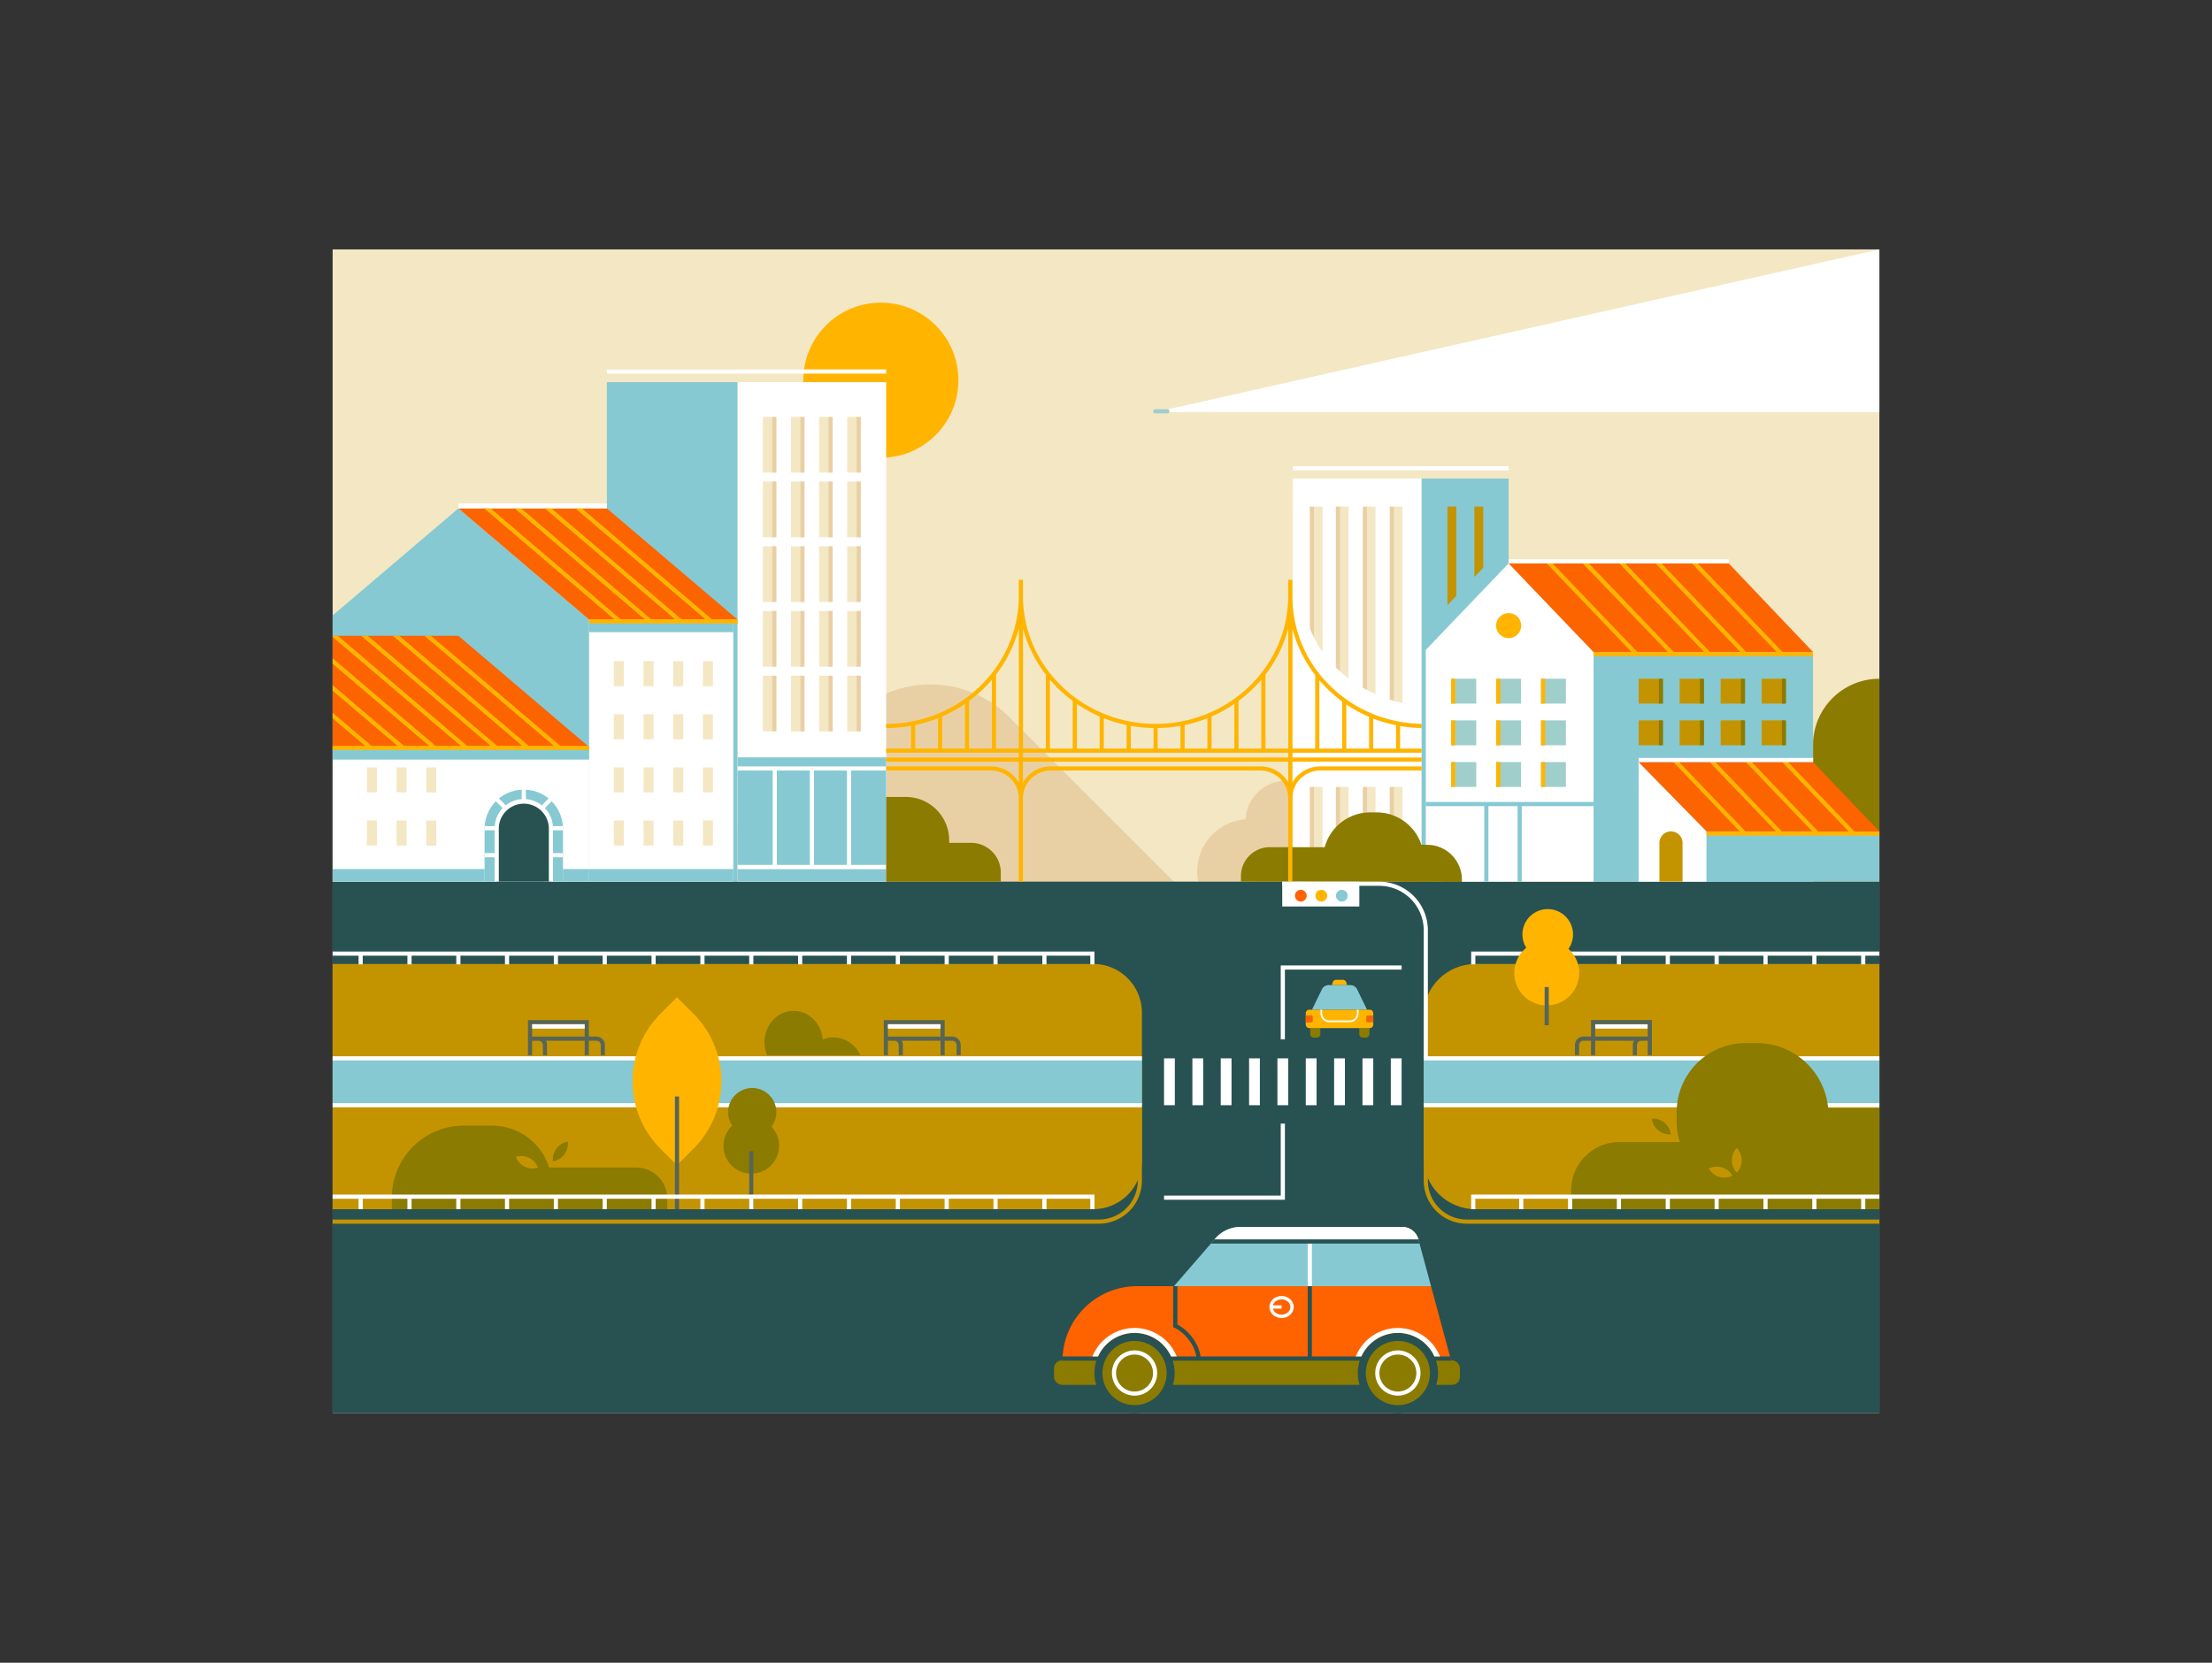 <svg id="Слой_1" data-name="Слой 1" xmlns="http://www.w3.org/2000/svg" viewBox="0 0 2660 2000"><rect x="0" y="0" width="2660" height="2000" fill="#333333" stroke="none"/><defs><style>.cls-1{fill:#f4e7c3;}.cls-2{fill:#fff;}.cls-3{fill:#9fcecb;}.cls-4{fill:#ffb500;}.cls-5{fill:#8b7b00;}.cls-6{fill:#e9d0a4;}.cls-7{fill:#285152;}.cls-8{fill:#86c9d3;}.cls-9{fill:#f46501;}.cls-10{fill:#fc6400;}.cls-11{fill:#c49400;}.cls-12{fill:#ff6300;}.cls-13{fill:#576556;}</style></defs><rect id="Background" class="cls-1" x="400" y="300" width="1860" height="1400"/><g id="Plane"><polygon class="cls-2" points="2260 495.78 1388.87 495.78 2260 300 2260 495.78"/><path class="cls-3" d="M1403.81,497.22h-14.58a2.5,2.5,0,0,1,0-5h14.58a2.5,2.5,0,0,1,0,5Z"/></g><circle id="Sun" class="cls-4" cx="1059.23" cy="457.33" r="93.28"/><path id="Tree" class="cls-5" d="M2260,816.42a79.78,79.78,0,0,0-79.78,79.78v164.17H2260Z"/><g id="Hills"><path class="cls-6" d="M1595.9,1060.37h-155a62.68,62.68,0,0,1,56.89-74.83,48.93,48.93,0,0,1,97.74.16Z"/><path class="cls-6" d="M1412.4,1061.25H823.53L1024.3,862.49a133.89,133.89,0,0,1,189.34,0Z"/></g><g id="Road"><rect class="cls-7" x="400" y="1060.46" width="1860" height="639.54"/><rect class="cls-2" x="1399.79" y="1273.03" width="12.98" height="56.36"/><rect class="cls-2" x="1433.88" y="1273.03" width="12.98" height="56.36"/><rect class="cls-2" x="1467.97" y="1273.03" width="12.98" height="56.36"/><rect class="cls-2" x="1502.06" y="1273.03" width="12.98" height="56.36"/><rect class="cls-2" x="1536.14" y="1273.03" width="12.98" height="56.36"/><rect class="cls-2" x="1570.23" y="1273.03" width="12.98" height="56.36"/><rect class="cls-2" x="1604.32" y="1273.03" width="12.98" height="56.36"/><rect class="cls-2" x="1638.4" y="1273.03" width="12.98" height="56.36"/><rect class="cls-2" x="1672.49" y="1273.03" width="12.98" height="56.36"/><polygon class="cls-2" points="1545.13 1250.19 1540.13 1250.19 1540.13 1161.27 1685.48 1161.27 1685.48 1166.27 1545.13 1166.27 1545.13 1250.19"/><polygon class="cls-2" points="1545.13 1443.1 1399.79 1443.1 1399.79 1438.1 1540.13 1438.1 1540.13 1351.53 1545.13 1351.53 1545.13 1443.1"/></g><g id="Taxi"><path class="cls-4" d="M1619.87,1184.92h-18.12l.76-3a4.47,4.47,0,0,1,4.34-3.38h7.92a4.47,4.47,0,0,1,4.34,3.38Z"/><path class="cls-8" d="M1643.89,1214.49h-66.16l11.87-24.43a9.13,9.13,0,0,1,8.21-5.14h26a9.13,9.13,0,0,1,8.21,5.14Z"/><path class="cls-5" d="M1575.56,1236.64h12.2a0,0,0,0,1,0,0v7.18a4.25,4.25,0,0,1-4.25,4.25h-3.71a4.25,4.25,0,0,1-4.25-4.25v-7.18A0,0,0,0,1,1575.56,1236.64Z"/><path class="cls-5" d="M1634.59,1236.64h12.2a0,0,0,0,1,0,0v7.18a4.25,4.25,0,0,1-4.25,4.25h-3.71a4.25,4.25,0,0,1-4.25-4.25v-7.18A0,0,0,0,1,1634.59,1236.64Z"/><path class="cls-4" d="M1651.39,1218.77v13.59a4.28,4.28,0,0,1-4.27,4.28H1574.5a4.28,4.28,0,0,1-4.27-4.28v-13.59a4.28,4.28,0,0,1,4.27-4.28h72.62A4.28,4.28,0,0,1,1651.39,1218.77Z"/><path class="cls-2" d="M1623.12,1229.47H1598.5a10.6,10.6,0,0,1-10.6-10.59v-4.39h2v4.39a8.61,8.61,0,0,0,8.6,8.59h24.62a8.61,8.61,0,0,0,8.6-8.59v-4.39h2v4.39A10.61,10.61,0,0,1,1623.12,1229.47Z"/><path class="cls-9" d="M1570.23,1221.32h8.5a0,0,0,0,1,0,0v6.49a2,2,0,0,1-2,2h-4.52a2,2,0,0,1-2-2v-6.49A0,0,0,0,1,1570.23,1221.32Z" transform="translate(348.92 2800.05) rotate(-90)"/><path class="cls-9" d="M1644.89,1221.32h4.52a2,2,0,0,1,2,2v6.49a0,0,0,0,1,0,0h-8.5a0,0,0,0,1,0,0v-6.49A2,2,0,0,1,1644.89,1221.32Z" transform="translate(421.58 2872.71) rotate(-90)"/></g><g id="Buildings"><rect class="cls-8" x="729.81" y="459.66" width="157.25" height="600.8"/><rect class="cls-2" x="887.06" y="459.66" width="178.59" height="600.8"/><rect class="cls-8" x="887.06" y="1045.33" width="178.59" height="15.13"/><rect class="cls-8" x="887.06" y="910.99" width="178.59" height="134.34"/><rect class="cls-1" x="917.36" y="501.44" width="15.94" height="66.98"/><rect class="cls-1" x="917.36" y="579.26" width="15.94" height="66.98"/><rect class="cls-1" x="917.36" y="657.09" width="15.94" height="66.98"/><rect class="cls-1" x="917.36" y="734.92" width="15.94" height="66.98"/><rect class="cls-1" x="917.36" y="812.75" width="15.94" height="66.98"/><rect class="cls-1" x="951.18" y="501.44" width="15.94" height="66.98"/><rect class="cls-1" x="951.18" y="579.26" width="15.94" height="66.98"/><rect class="cls-1" x="951.18" y="657.09" width="15.94" height="66.98"/><rect class="cls-1" x="951.18" y="734.92" width="15.94" height="66.98"/><rect class="cls-1" x="951.18" y="812.75" width="15.94" height="66.98"/><rect class="cls-1" x="985" y="501.44" width="15.94" height="66.98"/><rect class="cls-1" x="985" y="579.26" width="15.94" height="66.98"/><rect class="cls-1" x="985" y="657.09" width="15.94" height="66.98"/><rect class="cls-1" x="985" y="734.92" width="15.94" height="66.98"/><rect class="cls-1" x="985" y="812.75" width="15.94" height="66.98"/><rect class="cls-1" x="1018.82" y="501.44" width="15.94" height="66.98"/><rect class="cls-1" x="1018.82" y="579.26" width="15.94" height="66.98"/><rect class="cls-1" x="1018.82" y="657.09" width="15.94" height="66.98"/><rect class="cls-1" x="1018.82" y="734.92" width="15.94" height="66.98"/><rect class="cls-1" x="1018.82" y="812.75" width="15.94" height="66.98"/><rect class="cls-6" x="928.67" y="501.44" width="5" height="66.98"/><rect class="cls-6" x="928.67" y="579.26" width="5" height="66.98"/><rect class="cls-6" x="928.67" y="657.09" width="5" height="66.98"/><rect class="cls-6" x="928.67" y="734.92" width="5" height="66.98"/><rect class="cls-6" x="928.67" y="812.75" width="5" height="66.98"/><rect class="cls-6" x="962.49" y="501.44" width="5" height="66.98"/><rect class="cls-6" x="962.49" y="579.26" width="5" height="66.98"/><rect class="cls-6" x="962.49" y="657.09" width="5" height="66.98"/><rect class="cls-6" x="962.49" y="734.92" width="5" height="66.98"/><rect class="cls-6" x="962.49" y="812.75" width="5" height="66.98"/><rect class="cls-6" x="996.31" y="501.44" width="5" height="66.98"/><rect class="cls-6" x="996.31" y="579.26" width="5" height="66.98"/><rect class="cls-6" x="996.31" y="657.09" width="5" height="66.98"/><rect class="cls-6" x="996.31" y="734.92" width="5" height="66.98"/><rect class="cls-6" x="996.31" y="812.75" width="5" height="66.98"/><rect class="cls-6" x="1030.13" y="501.44" width="5" height="66.98"/><rect class="cls-6" x="1030.13" y="579.26" width="5" height="66.98"/><rect class="cls-6" x="1030.13" y="657.09" width="5" height="66.98"/><rect class="cls-6" x="1030.13" y="734.92" width="5" height="66.98"/><rect class="cls-6" x="1030.13" y="812.75" width="5" height="66.98"/><rect class="cls-2" x="729.81" y="444.38" width="335.85" height="5"/><path class="cls-2" d="M934.21,1040.33V926.84h39.65v113.49Zm44.65,0V926.84h39.65v113.49Zm86.8-113.49v-5H887.06v5h42.15v113.49H887v5h178.63v-5h-42.15V926.84Z"/><polygon class="cls-8" points="708.47 745.36 708.47 1060.46 400 1060.46 400 740.25 551.22 611.55 551.23 611.54 551.26 611.56 708.47 745.36"/><rect class="cls-2" x="708.47" y="745.36" width="173.34" height="315.1"/><rect class="cls-1" x="738.16" y="795.27" width="12.05" height="30.13"/><rect class="cls-1" x="773.88" y="795.27" width="12.05" height="30.13"/><rect class="cls-1" x="809.6" y="795.27" width="12.05" height="30.13"/><rect class="cls-1" x="845.32" y="795.27" width="12.05" height="30.13"/><rect class="cls-1" x="738.16" y="859.16" width="12.05" height="30.13"/><rect class="cls-1" x="773.88" y="859.16" width="12.05" height="30.13"/><rect class="cls-1" x="809.6" y="859.16" width="12.05" height="30.13"/><rect class="cls-1" x="845.32" y="859.16" width="12.05" height="30.13"/><rect class="cls-1" x="738.16" y="923.05" width="12.05" height="30.13"/><rect class="cls-1" x="773.88" y="923.05" width="12.05" height="30.13"/><rect class="cls-1" x="809.6" y="923.05" width="12.05" height="30.13"/><rect class="cls-1" x="845.32" y="923.05" width="12.05" height="30.13"/><rect class="cls-1" x="738.16" y="986.93" width="12.05" height="30.13"/><rect class="cls-1" x="773.88" y="986.93" width="12.05" height="30.13"/><rect class="cls-1" x="809.6" y="986.93" width="12.05" height="30.13"/><rect class="cls-1" x="845.32" y="986.93" width="12.05" height="30.13"/><rect class="cls-8" x="708.47" y="1045.33" width="173.34" height="15.13"/><rect class="cls-8" x="708.47" y="745.27" width="173.34" height="15.13"/><polygon class="cls-10" points="887.07 745.36 708.47 745.36 551.22 611.52 729.81 611.52 887.07 745.36"/><rect class="cls-2" x="551.22" y="605.54" width="178.59" height="6"/><polygon class="cls-4" points="887.06 744.9 887.06 749.9 708.47 749.9 708.47 744.9 738.68 744.9 582.29 611.54 589.99 611.54 746.39 744.9 775.24 744.9 618.97 611.54 626.69 611.54 782.95 744.9 811.79 744.9 655.35 611.54 663.06 611.54 819.51 744.9 848.35 744.9 691.99 611.54 699.69 611.54 856.06 744.9 887.06 744.9"/><g id="Buildings-2" data-name="Buildings"><rect class="cls-2" x="1554.79" y="575.58" width="154.79" height="484.88"/><rect class="cls-8" x="1709.58" y="575.58" width="104.6" height="484.67"/><rect class="cls-1" x="1579.71" y="946.51" width="10.67" height="91.14"/><rect class="cls-1" x="1611.04" y="946.51" width="10.67" height="91.14"/><rect class="cls-1" x="1643.43" y="946.51" width="10.67" height="91.14"/><rect class="cls-1" x="1675.83" y="946.51" width="10.67" height="91.14"/><rect class="cls-6" x="1575.08" y="946.51" width="5" height="91.14"/><rect class="cls-6" x="1606.41" y="946.51" width="5" height="91.14"/><rect class="cls-6" x="1638.8" y="946.51" width="5" height="91.14"/><rect class="cls-6" x="1671.19" y="946.51" width="5" height="91.14"/><path class="cls-1" d="M1590.38,609.35V784a137.12,137.12,0,0,1-10.3-17.19c-.13-.25-.25-.5-.37-.75V609.35Z"/><path class="cls-1" d="M1621.71,609.35v206.7c-3.46-2.59-6.91-5.4-10.3-8.45l-.37-.34V609.35Z"/><path class="cls-1" d="M1654.1,609.35V835c-3.31-1.47-6.76-3.12-10.3-5l-.37-.2V609.35Z"/><path class="cls-1" d="M1686.5,609.35V845.59s-3.9-.68-10.31-2.53l-.36-.1V609.35Z"/><path class="cls-6" d="M1580.08,609.35V766.8q-2.68-5.31-5-11.09V609.35Z"/><path class="cls-6" d="M1611.41,609.35V807.6q-2.52-2.28-5-4.72V609.35Z"/><path class="cls-6" d="M1643.8,609.35V830q-2.46-1.31-5-2.74V609.35Z"/><path class="cls-6" d="M1676.19,609.35V843.06q-2.3-.66-5-1.54V609.35Z"/><polygon class="cls-11" points="1751.27 609.35 1751.27 716.75 1740.6 727.9 1740.6 609.35 1751.27 609.35"/><polygon class="cls-11" points="1783.66 609.35 1783.66 682.89 1772.99 694.04 1772.99 609.35 1783.66 609.35"/><rect class="cls-2" x="1554.79" y="560.72" width="259.39" height="5"/><rect class="cls-8" x="1916.28" y="784.35" width="263.94" height="276.1"/><polygon class="cls-2" points="1916.28 784.35 1916.28 1060.46 1712.08 1060.46 1712.08 1060.37 1714.58 1060.37 1714.58 781.74 1814.18 677.65 1916.28 784.35"/><circle class="cls-4" cx="1814.18" cy="752.51" r="15.11"/><polygon class="cls-8" points="1916.28 964.65 1916.28 969.65 1829.93 969.65 1829.93 1060.43 1824.93 1060.43 1824.93 969.65 1789.84 969.65 1789.84 1060.43 1784.84 1060.43 1784.84 969.65 1714.58 969.65 1714.58 964.65 1916.28 964.65"/><polygon class="cls-10" points="1814.18 677.65 2078.79 677.65 2180.28 784.35 1916.28 784.35 1814.18 677.65"/><rect class="cls-2" x="1814.18" y="672.65" width="264.66" height="5"/><polygon class="cls-4" points="2180.22 784.5 2180.22 789.5 1916.28 789.5 1916.28 784.5 1962.26 784.5 1860.02 677.65 1866.94 677.65 1969.18 784.5 2005.9 784.5 1903.31 677.65 1910.58 677.65 2012.82 784.5 2049.54 784.5 1947.3 677.65 1954.22 677.65 2056.46 784.5 2093.18 784.5 1990.93 677.65 1997.86 677.65 2100.1 784.5 2136.82 784.5 2034.58 677.65 2041.5 677.65 2143.74 784.5 2180.22 784.5"/><rect class="cls-3" x="1799.24" y="816.42" width="29.89" height="29.89"/><rect class="cls-3" x="1745.35" y="816.42" width="29.89" height="29.89"/><rect class="cls-3" x="1853.12" y="816.42" width="29.89" height="29.89"/><rect class="cls-3" x="1799.24" y="916.65" width="29.89" height="29.89"/><rect class="cls-3" x="1745.35" y="916.65" width="29.89" height="29.89"/><rect class="cls-3" x="1853.12" y="916.65" width="29.89" height="29.89"/><rect class="cls-3" x="1799.24" y="866.53" width="29.89" height="29.89"/><rect class="cls-3" x="1745.35" y="866.53" width="29.89" height="29.89"/><rect class="cls-3" x="1853.12" y="866.53" width="29.89" height="29.89"/><rect class="cls-4" x="1744.99" y="816.42" width="5" height="29.89"/><rect class="cls-4" x="1744.99" y="866.61" width="5" height="29.89"/><rect class="cls-4" x="1744.99" y="916.65" width="5" height="29.89"/><rect class="cls-4" x="1799.24" y="816.42" width="5" height="29.89"/><rect class="cls-4" x="1799.24" y="866.61" width="5" height="29.89"/><rect class="cls-4" x="1799.24" y="916.65" width="5" height="29.89"/><rect class="cls-4" x="1853.12" y="816.42" width="5" height="29.89"/><rect class="cls-4" x="1853.12" y="866.61" width="5" height="29.89"/><rect class="cls-4" x="1853.12" y="916.65" width="5" height="29.89"/><polygon class="cls-2" points="2052.23 1000 2052.23 1060.46 1970.49 1060.46 1970.49 916.65 2052.23 1000"/><rect class="cls-8" x="2052.23" y="1000" width="207.77" height="60.45"/><path class="cls-11" d="M2009.41,1000h0a13.89,13.89,0,0,1,13.89,13.89v46.56a0,0,0,0,1,0,0h-27.79a0,0,0,0,1,0,0V1013.9A13.89,13.89,0,0,1,2009.41,1000Z"/><polygon class="cls-10" points="2180.22 916.63 2260 1000 2052.23 1000 1970.49 916.65 2180.22 916.63"/><polygon class="cls-4" points="2260 1000.13 2260 1005.13 2052.23 1005.13 2052.23 1000.13 2092.17 1000.13 2012.26 916.63 2019.18 916.63 2099.08 1000.13 2135.81 1000.13 2055.9 916.63 2062.82 916.63 2142.72 1000.13 2179.45 1000.13 2099.54 916.63 2106.46 916.63 2186.36 1000.13 2223.09 1000.13 2143.18 916.63 2150.1 916.63 2230 1000.13 2260 1000.13"/><rect class="cls-2" x="1970.49" y="911.63" width="209.9" height="5"/><rect class="cls-11" x="2019.78" y="816.42" width="27.89" height="29.89"/><rect class="cls-11" x="2019.78" y="866.53" width="27.89" height="29.89"/><rect class="cls-11" x="1970.49" y="816.42" width="27.89" height="29.89"/><rect class="cls-11" x="1970.49" y="866.53" width="27.89" height="29.89"/><rect class="cls-11" x="2118.37" y="816.42" width="27.89" height="29.89"/><rect class="cls-11" x="2118.37" y="866.53" width="27.89" height="29.89"/><rect class="cls-11" x="2069.08" y="816.42" width="27.89" height="29.89"/><rect class="cls-11" x="2069.08" y="866.53" width="27.89" height="29.89"/><rect class="cls-5" x="1994.88" y="816.42" width="5" height="29.89"/><rect class="cls-5" x="1994.88" y="866.53" width="5" height="29.89"/><rect class="cls-5" x="2142.76" y="816.42" width="5" height="29.89"/><rect class="cls-5" x="2142.76" y="866.53" width="5" height="29.89"/><rect class="cls-5" x="2093.46" y="866.53" width="5" height="29.89"/><rect class="cls-5" x="2093.46" y="816.42" width="5" height="29.89"/><rect class="cls-5" x="2044.17" y="816.42" width="5" height="29.89"/><rect class="cls-5" x="2044.17" y="866.53" width="5" height="29.89"/></g><polygon class="cls-8" points="551.23 611.54 551.22 611.55 551.22 611.53 551.23 611.54"/><polygon class="cls-8" points="551.26 611.52 551.26 611.56 551.23 611.54 551.26 611.52"/><rect class="cls-2" x="400" y="898.55" width="308.47" height="161.91"/><rect class="cls-8" x="400" y="898.55" width="308.47" height="15.13"/><polygon class="cls-10" points="400 898.54 708.47 898.54 551.21 764.71 400 764.71 400 898.54"/><polygon class="cls-4" points="708.47 897.11 708.47 902.11 400 902.11 400 897.11 439.03 897.11 400 863.91 400 857.35 446.75 897.11 478.03 897.11 400 830.74 400 824.18 485.75 897.11 516.03 897.11 400 798.43 400 791.86 523.75 897.11 554.03 897.11 400 766.11 400 764.71 406.08 764.71 561.75 897.11 590.03 897.11 434.36 764.71 442.08 764.71 597.75 897.11 628.03 897.11 472.36 764.71 480.08 764.71 635.75 897.11 666.03 897.11 510.36 764.71 518.08 764.71 673.75 897.11 708.47 897.11"/><path class="cls-8" d="M677,996.24v64.17H582.73V996.24a47.12,47.12,0,0,1,94.23,0Z"/><path class="cls-7" d="M629.84,963.66h0a32.59,32.59,0,0,1,32.59,32.59v64.17a0,0,0,0,1,0,0H597.26a0,0,0,0,1,0,0V996.24A32.59,32.59,0,0,1,629.84,963.66Z"/><path class="cls-2" d="M677,993.74v5h-12v27.41h12v5h-12v29.26h-5V996.24a30.09,30.09,0,0,0-60.17,0v64.17h-5v-29.26h-12v-5h12V998.74h-12v-5h12.12A35,35,0,0,1,604.48,972L596,963.51a43.82,43.82,0,0,1,3.66-3.42l8.56,8.57a34.89,34.89,0,0,1,19.15-7.41V949.13h5v12.12a34.91,34.91,0,0,1,19.16,7.4l8.55-8.55c1.08.89,2.12,1.84,3.11,2.83.19.19.38.38.56.58L655.21,972a35,35,0,0,1,9.63,21.72Z"/><rect class="cls-1" x="441.16" y="923.05" width="12.05" height="30.13"/><rect class="cls-1" x="476.88" y="923.05" width="12.05" height="30.13"/><rect class="cls-1" x="512.6" y="923.05" width="12.05" height="30.13"/><rect class="cls-1" x="441.16" y="986.93" width="12.05" height="30.13"/><rect class="cls-1" x="476.88" y="986.93" width="12.05" height="30.13"/><rect class="cls-1" x="512.6" y="986.93" width="12.05" height="30.13"/><polygon class="cls-8" points="708.47 1045.33 708.47 1060.46 400 1060.46 400 1045.33 582.73 1045.33 582.73 1060.41 676.96 1060.41 676.96 1045.33 708.47 1045.33"/></g><g id="Bushes"><path class="cls-5" d="M1203.49,1049.47v11H1065.66V958.58h23.54a52.21,52.21,0,0,1,52.21,52.21v3h26.35A35.73,35.73,0,0,1,1203.49,1049.47Z"/><path class="cls-5" d="M1492.26,1060.46v-6.73A34.77,34.77,0,0,1,1527,1019h66a56.76,56.76,0,0,1,54.76-41.85h7.6a56.77,56.77,0,0,1,53.9,39h6.8A41.94,41.94,0,0,1,1758,1058v2.8Z"/></g><g id="Car"><path class="cls-8" d="M1720.86,1547.07H1411.68l49.83-57.42a40.18,40.18,0,0,1,30.35-13.84H1686.3a20,20,0,0,1,19.33,14.8Z"/><path class="cls-2" d="M1705.78,1491.17H1460.19l1.31-1.52a40.23,40.23,0,0,1,30.36-13.85H1686.3a20,20,0,0,1,19.33,14.81Z"/><rect class="cls-2" x="1572.58" y="1495.8" width="5" height="51.27"/><polygon class="cls-7" points="1707.03 1495.8 1456.17 1495.8 1460.51 1490.8 1705.68 1490.8 1707.03 1495.8"/><path class="cls-12" d="M1720.86,1547.07H1367.32a89.6,89.6,0,0,0-89.6,89.59v15.85h471.62Z"/><rect class="cls-5" x="1267.48" y="1636.24" width="488.14" height="29.52" rx="9.52"/><polygon class="cls-7" points="1745.17 1636.61 1277.72 1636.61 1277.72 1631.61 1743.81 1631.61 1745.17 1636.61"/><path class="cls-7" d="M1444,1636.5h-5c0-16.44-13.78-33.65-26.66-39.41l-1.48-.66v-49.36h5v46.16C1429.63,1600.18,1444,1618.17,1444,1636.5Z"/><rect class="cls-7" x="1572.58" y="1547.07" width="5" height="89.17"/><path class="cls-2" d="M1541.12,1558.86c-8.08,0-14.66,5.94-14.66,13.25s6.58,13.25,14.66,13.25,14.65-5.95,14.65-13.25S1549.2,1558.86,1541.12,1558.86Zm0,22.5c-5.09,0-9.35-3.11-10.4-7.25h10.4v-4h-10.4c1-4.14,5.31-7.25,10.4-7.25,5.87,0,10.65,4.15,10.65,9.25S1547,1581.36,1541.12,1581.36Z"/><circle class="cls-7" cx="1681.01" cy="1651.55" r="48.27"/><circle class="cls-5" cx="1681.01" cy="1651.55" r="38.62"/><path class="cls-2" d="M1681,1678.76a27.22,27.22,0,1,1,27.22-27.21A27.25,27.25,0,0,1,1681,1678.76Zm0-49.43a22.22,22.22,0,1,0,22.22,22.22A22.24,22.24,0,0,0,1681,1629.33Z"/><path class="cls-2" d="M1681,1597.35a54.63,54.63,0,0,0-50.62,34.26h6.67a48.26,48.26,0,0,1,87.91,0h6.67A54.64,54.64,0,0,0,1681,1597.35Z"/><circle class="cls-7" cx="1364.33" cy="1651.55" r="48.27"/><circle class="cls-5" cx="1364.33" cy="1651.55" r="38.62"/><path class="cls-2" d="M1364.33,1678.76a27.22,27.22,0,1,1,27.22-27.21A27.25,27.25,0,0,1,1364.33,1678.76Zm0-49.43a22.22,22.22,0,1,0,22.22,22.22A22.24,22.24,0,0,0,1364.33,1629.33Z"/><path class="cls-2" d="M1364.33,1597.35a54.63,54.63,0,0,0-50.62,34.26h6.67a48.26,48.26,0,0,1,87.91,0H1415A54.64,54.64,0,0,0,1364.33,1597.35Z"/></g><path id="Bridge" class="cls-4" d="M1709.58,875.68v-5c-41.45-.71-80.18-16.65-109.34-45.06a150.84,150.84,0,0,1-46.15-108.79V697.42h-5v19.41c0,84.85-71.54,153.88-159.48,153.88s-159.48-69-159.48-153.88V697.42h-5v19.41c0,84.85-71.54,153.88-159.47,153.88v5a169,169,0,0,0,29.89-2.64v27.34h-29.89v5h159.47v5.76H1065.66v5h159.47v25.1a38.37,38.37,0,0,0-33.34-19.43H1065.66v5h126.13a33.38,33.38,0,0,1,33.34,33.34v100.28h5V960.18a33.38,33.38,0,0,1,33.35-33.34h252.26a33.38,33.38,0,0,1,33.35,33.34v100.28h5V960.18a33.38,33.38,0,0,1,33.34-33.34h122.15v-5H1587.43a38.37,38.37,0,0,0-33.34,19.43v-25.1h155.49v-5H1554.09v-5.76h155.49v-5h-25.91V873.28A169.68,169.68,0,0,0,1709.58,875.68ZM1128,900.41h-27.4v-28.3a167.45,167.45,0,0,0,27.4-8.23Zm32.39,0H1133V861.79a165.48,165.48,0,0,0,27.39-15.12Zm32.4,0h-27.4V843.12a162.81,162.81,0,0,0,27.4-25.55Zm32.39,0h-27.39v-89a156.16,156.16,0,0,0,27.39-55.63Zm264.17-57.29a163.07,163.07,0,0,0,27.39-25.54v82.83H1489.3Zm-32.4,18.68a165.62,165.62,0,0,0,27.4-15.13v53.74h-27.4Zm-32.39,10.31a167,167,0,0,0,27.39-8.23v36.53h-27.39Zm-32.4,3.58a168,168,0,0,0,27.4-2.62v27.34h-27.4Zm-32.39-2.61a169,169,0,0,0,27.39,2.61v24.72h-27.39Zm-32.4-9.2a168.47,168.47,0,0,0,27.4,8.24v28.29h-27.4Zm-32.39-17.2a166.21,166.21,0,0,0,27.39,15.12v38.61h-27.39Zm-32.4-29.1a163.22,163.22,0,0,0,27.4,25.55v57.28h-27.4Zm-32.4-61.81a156,156,0,0,0,27.4,55.65v89h-27.4Zm319,185.5a38.37,38.37,0,0,0-33.35-19.43H1263.48a38.38,38.38,0,0,0-33.35,19.43v-25.1h319Zm0-30.1h-319v-5.76h319Zm0-10.76h-27.4v-89a156,156,0,0,0,27.4-55.65Zm32.39,0h-27.39V756.24a155.17,155.17,0,0,0,27.39,55.81Zm32.4,0h-27.4V818.22q4.83,5.68,10.27,11a162.58,162.58,0,0,0,17.13,14.54Zm32.39,0h-27.39V847.27a162.59,162.59,0,0,0,27.39,15Zm32.4,0h-27.4v-36.1a165.54,165.54,0,0,0,27.4,8Z"/><g id="Boulevard"><path class="cls-11" d="M1373.2,1218.12v177.73a58.63,58.63,0,0,1-58.62,58.62H400v-295h914.58A58.62,58.62,0,0,1,1373.2,1218.12Z"/><path class="cls-11" d="M2260,1159.5v295H1774.61c-34.54,0-62.53-27.5-62.53-61.43V1220.94c0-33.94,28-61.44,62.53-61.44Z"/><g id="Walk"><rect class="cls-8" x="400" y="1273.03" width="973.2" height="56.36"/><rect class="cls-2" x="400" y="1270.53" width="973.2" height="5"/><rect class="cls-2" x="400" y="1326.89" width="973.2" height="5"/><rect class="cls-8" x="1712.07" y="1273.03" width="547.93" height="56.36"/><rect class="cls-2" x="1712.07" y="1326.89" width="547.93" height="5"/><rect class="cls-2" x="1712.07" y="1270.53" width="547.92" height="5"/></g><polygon class="cls-2" points="2260 1144.55 2260 1149.55 2243.07 1149.55 2243.07 1159.98 2238.07 1159.98 2238.07 1149.55 2184.33 1149.55 2184.33 1159.98 2179.33 1159.98 2179.33 1149.55 2125.58 1149.55 2125.58 1159.98 2120.58 1159.98 2120.58 1149.55 2066.82 1149.55 2066.82 1159.98 2061.82 1159.98 2061.82 1149.55 2008.07 1149.55 2008.07 1159.98 2003.07 1159.98 2003.07 1149.55 1949.33 1149.55 1949.33 1159.98 1944.33 1159.98 1944.33 1149.55 1890.58 1149.55 1890.58 1159.98 1885.58 1159.98 1885.58 1149.55 1831.83 1149.55 1831.83 1159.98 1826.83 1159.98 1826.83 1149.55 1774.14 1149.55 1774.14 1159.98 1769.14 1159.98 1769.14 1144.55 2260 1144.55"/><polygon class="cls-2" points="1316.11 1144.55 1316.11 1159.98 1311.11 1159.98 1311.11 1149.55 1258.43 1149.55 1258.43 1159.98 1253.43 1159.98 1253.43 1149.55 1199.69 1149.55 1199.69 1159.98 1194.69 1159.98 1194.69 1149.55 1140.94 1149.55 1140.94 1159.98 1135.94 1159.98 1135.94 1149.55 1082.2 1149.55 1082.2 1159.98 1077.2 1159.98 1077.2 1149.55 1023.45 1149.55 1023.45 1159.98 1018.45 1159.98 1018.45 1149.55 964.71 1149.55 964.71 1159.98 959.71 1159.98 959.71 1149.55 905.96 1149.55 905.96 1159.98 900.96 1159.98 900.96 1149.55 847.21 1149.55 847.21 1159.98 842.21 1159.98 842.21 1149.55 788.47 1149.55 788.47 1159.98 783.47 1159.98 783.47 1149.55 729.72 1149.55 729.72 1159.98 724.72 1159.98 724.72 1149.55 670.98 1149.55 670.98 1159.98 665.98 1159.98 665.98 1149.55 612.23 1149.55 612.23 1159.98 607.23 1159.98 607.23 1149.55 553.69 1149.55 553.69 1159.98 548.69 1159.98 548.69 1149.55 494.94 1149.55 494.94 1159.98 489.94 1159.98 489.94 1149.55 436.2 1149.55 436.2 1159.98 431.2 1159.98 431.2 1149.55 400 1149.55 400 1144.55 1316.11 1144.55"/><path class="cls-11" d="M1321.46,1471.91H400v-5h921.46a46.77,46.77,0,0,0,46.73-46.7V1333h5v87.17A51.78,51.78,0,0,1,1321.46,1471.91Z"/><path class="cls-11" d="M2260,1471.91H1763.8a51.78,51.78,0,0,1-51.73-51.7V1333h5v87.17a46.76,46.76,0,0,0,46.72,46.7H2260Z"/><rect class="cls-2" x="1918.24" y="1231.91" width="63.22" height="5.33"/><path class="cls-13" d="M1913.24,1226.91v19.87h-9.12a10.2,10.2,0,0,0-10.18,10.18v12.19h5V1257a5.18,5.18,0,0,1,5.18-5.18h9.12v17.37h5v-17.37h46.69a10,10,0,0,0-1.43,5.18v12.19h5V1257a5.19,5.19,0,0,1,5.19-5.18h7.77v17.37h5v-42.24Zm68.22,19.87h-63.22v-14.87h63.22Z"/><path class="cls-13" d="M717.23,1246.83h-9.12V1227H634.9v42.25h5v-17.37h7.77a5.19,5.19,0,0,1,5.18,5.18v12.19h5V1257a10.14,10.14,0,0,0-1.42-5.18h46.68v17.37h5v-17.37h9.12a5.18,5.18,0,0,1,5.18,5.18v12.19h5V1257A10.18,10.18,0,0,0,717.23,1246.83Zm-77.33,0V1232h63.21v14.88Z"/><rect class="cls-2" x="639.9" y="1231.95" width="63.21" height="5.34"/><path class="cls-13" d="M1145.09,1246.83H1136V1227h-73.22v42.25h5v-17.37h7.77a5.19,5.19,0,0,1,5.18,5.18v12.19h5V1257a10.14,10.14,0,0,0-1.42-5.18H1131v17.37h5v-17.37h9.11a5.19,5.19,0,0,1,5.19,5.18v12.19h5V1257A10.19,10.19,0,0,0,1145.09,1246.83Zm-77.33,0V1232H1131v14.88Z"/><rect class="cls-2" x="1067.76" y="1231.95" width="63.22" height="5.34"/><g id="Trees_Bushes" data-name="Trees &amp; Bushes"><path class="cls-4" d="M742.71,1229.17h28A114.81,114.81,0,0,1,885.51,1344v28a0,0,0,0,1,0,0h-28a114.81,114.81,0,0,1-114.81-114.81v-28A0,0,0,0,1,742.71,1229.17Z" transform="translate(1158.09 -194.74) rotate(45)"/><rect class="cls-13" x="811.61" y="1318.88" width="5" height="135.59"/><path class="cls-5" d="M936.91,1378.24a33.45,33.45,0,1,1-56.38-24.35,29,29,0,1,1,47.19,1.32A33.37,33.37,0,0,1,936.91,1378.24Z"/><rect class="cls-13" x="900.96" y="1384.7" width="5" height="69.78"/><path class="cls-4" d="M1899,1170.3a39,39,0,1,1-63.61-30.25,30.42,30.42,0,1,1,50.73,1.3A38.9,38.9,0,0,1,1899,1170.3Z"/><rect class="cls-13" x="1857.47" y="1187.22" width="5" height="45.98"/><path class="cls-5" d="M2260,1333v121.43H1889.29v-22.53a58.23,58.23,0,0,1,58.23-58.23H2020a82.8,82.8,0,0,1-3.78-24.83v-11.13a83.07,83.07,0,0,1,83.06-83.07h13.3a86.22,86.22,0,0,1,85.85,78.36Z"/><path class="cls-11" d="M2088.53,1380.79a21.59,21.59,0,0,1,0,29.69A21.59,21.59,0,0,1,2088.53,1380.79Z"/><path class="cls-11" d="M2054.89,1405.57a21.59,21.59,0,0,1,28.41,8.63A21.59,21.59,0,0,1,2054.89,1405.57Z"/><path class="cls-5" d="M1986.41,1345.48a21.6,21.6,0,0,1,22.82,19A21.59,21.59,0,0,1,1986.41,1345.48Z"/><path class="cls-5" d="M802.38,1441.56v12.91H471.21v-14a86.6,86.6,0,0,1,86.6-86.59h33.77a72.13,72.13,0,0,1,68.8,50.49H765.15A37.23,37.23,0,0,1,802.38,1441.56Z"/><path class="cls-11" d="M620.34,1391.52a21.59,21.59,0,0,1,26.69,13A21.6,21.6,0,0,1,620.34,1391.52Z"/><path class="cls-5" d="M682.77,1373.27a21.59,21.59,0,0,1-17.9,23.69A21.59,21.59,0,0,1,682.77,1373.27Z"/><path class="cls-5" d="M1034.48,1269.2H922.55a39.63,39.63,0,0,1-3.22-15.71,40.78,40.78,0,0,1,.55-6.68c2.94-17.56,17.27-30.88,34.5-30.88,17.64,0,32.23,14,34.68,32.12.1.74.19,1.5.24,2.25a34.85,34.85,0,0,1,5.92-1.77,34.46,34.46,0,0,1,6.94-.7A35.54,35.54,0,0,1,1034.48,1269.2Z"/></g><polygon class="cls-2" points="1316.11 1436.91 1316.11 1454.47 1311.11 1454.47 1311.11 1441.91 1258.43 1441.91 1258.43 1454.47 1253.43 1454.47 1253.43 1441.91 1199.69 1441.91 1199.69 1454.47 1194.69 1454.47 1194.69 1441.91 1140.94 1441.91 1140.94 1454.47 1135.94 1454.47 1135.94 1441.91 1082.2 1441.91 1082.2 1454.47 1077.2 1454.47 1077.2 1441.91 1023.45 1441.91 1023.45 1454.47 1018.45 1454.47 1018.45 1441.91 964.71 1441.91 964.71 1454.47 959.71 1454.47 959.71 1441.91 905.96 1441.91 905.96 1454.47 900.96 1454.47 900.96 1441.91 847.21 1441.91 847.21 1454.47 842.21 1454.47 842.21 1441.91 788.47 1441.91 788.47 1454.47 783.47 1454.47 783.47 1441.91 729.72 1441.91 729.72 1454.47 724.72 1454.47 724.72 1441.91 670.98 1441.91 670.98 1454.47 665.98 1454.47 665.98 1441.91 612.23 1441.91 612.23 1454.47 607.23 1454.47 607.23 1441.91 553.69 1441.91 553.69 1454.47 548.69 1454.47 548.69 1441.91 494.94 1441.91 494.94 1454.47 489.94 1454.47 489.94 1441.91 436.2 1441.91 436.2 1454.47 431.2 1454.47 431.2 1441.91 400 1441.91 400 1436.91 1316.11 1436.91"/><polygon class="cls-2" points="2260 1436.91 2260 1441.91 2243.07 1441.91 2243.07 1454.47 2238.07 1454.47 2238.07 1441.91 2184.33 1441.91 2184.33 1454.47 2179.33 1454.47 2179.33 1441.91 2125.58 1441.91 2125.58 1454.47 2120.58 1454.47 2120.58 1441.91 2066.82 1441.91 2066.82 1454.47 2061.82 1454.47 2061.82 1441.91 2008.07 1441.91 2008.07 1454.47 2003.07 1454.47 2003.07 1441.91 1949.33 1441.91 1949.33 1454.47 1944.33 1454.47 1944.33 1441.91 1890.58 1441.91 1890.58 1454.47 1885.58 1454.47 1885.58 1441.91 1831.83 1441.91 1831.83 1454.47 1826.83 1454.47 1826.83 1441.91 1774.14 1441.91 1774.14 1454.47 1769.14 1454.47 1769.14 1436.91 2260 1436.91"/></g><g id="Traffic_lights" data-name="Traffic lights"><rect class="cls-2" x="1541.93" y="1060.61" width="92.73" height="29.75"/><circle class="cls-4" cx="1588.9" cy="1077.38" r="7.08"/><circle class="cls-12" cx="1564.24" cy="1077.38" r="7.08"/><circle class="cls-8" cx="1613.57" cy="1077.38" r="7.08"/><path class="cls-2" d="M1717.07,1272.32h-5V1119a53.55,53.55,0,0,0-53.5-53.49H1541.93v-5h116.64a58.56,58.56,0,0,1,58.5,58.49Z"/></g></svg>